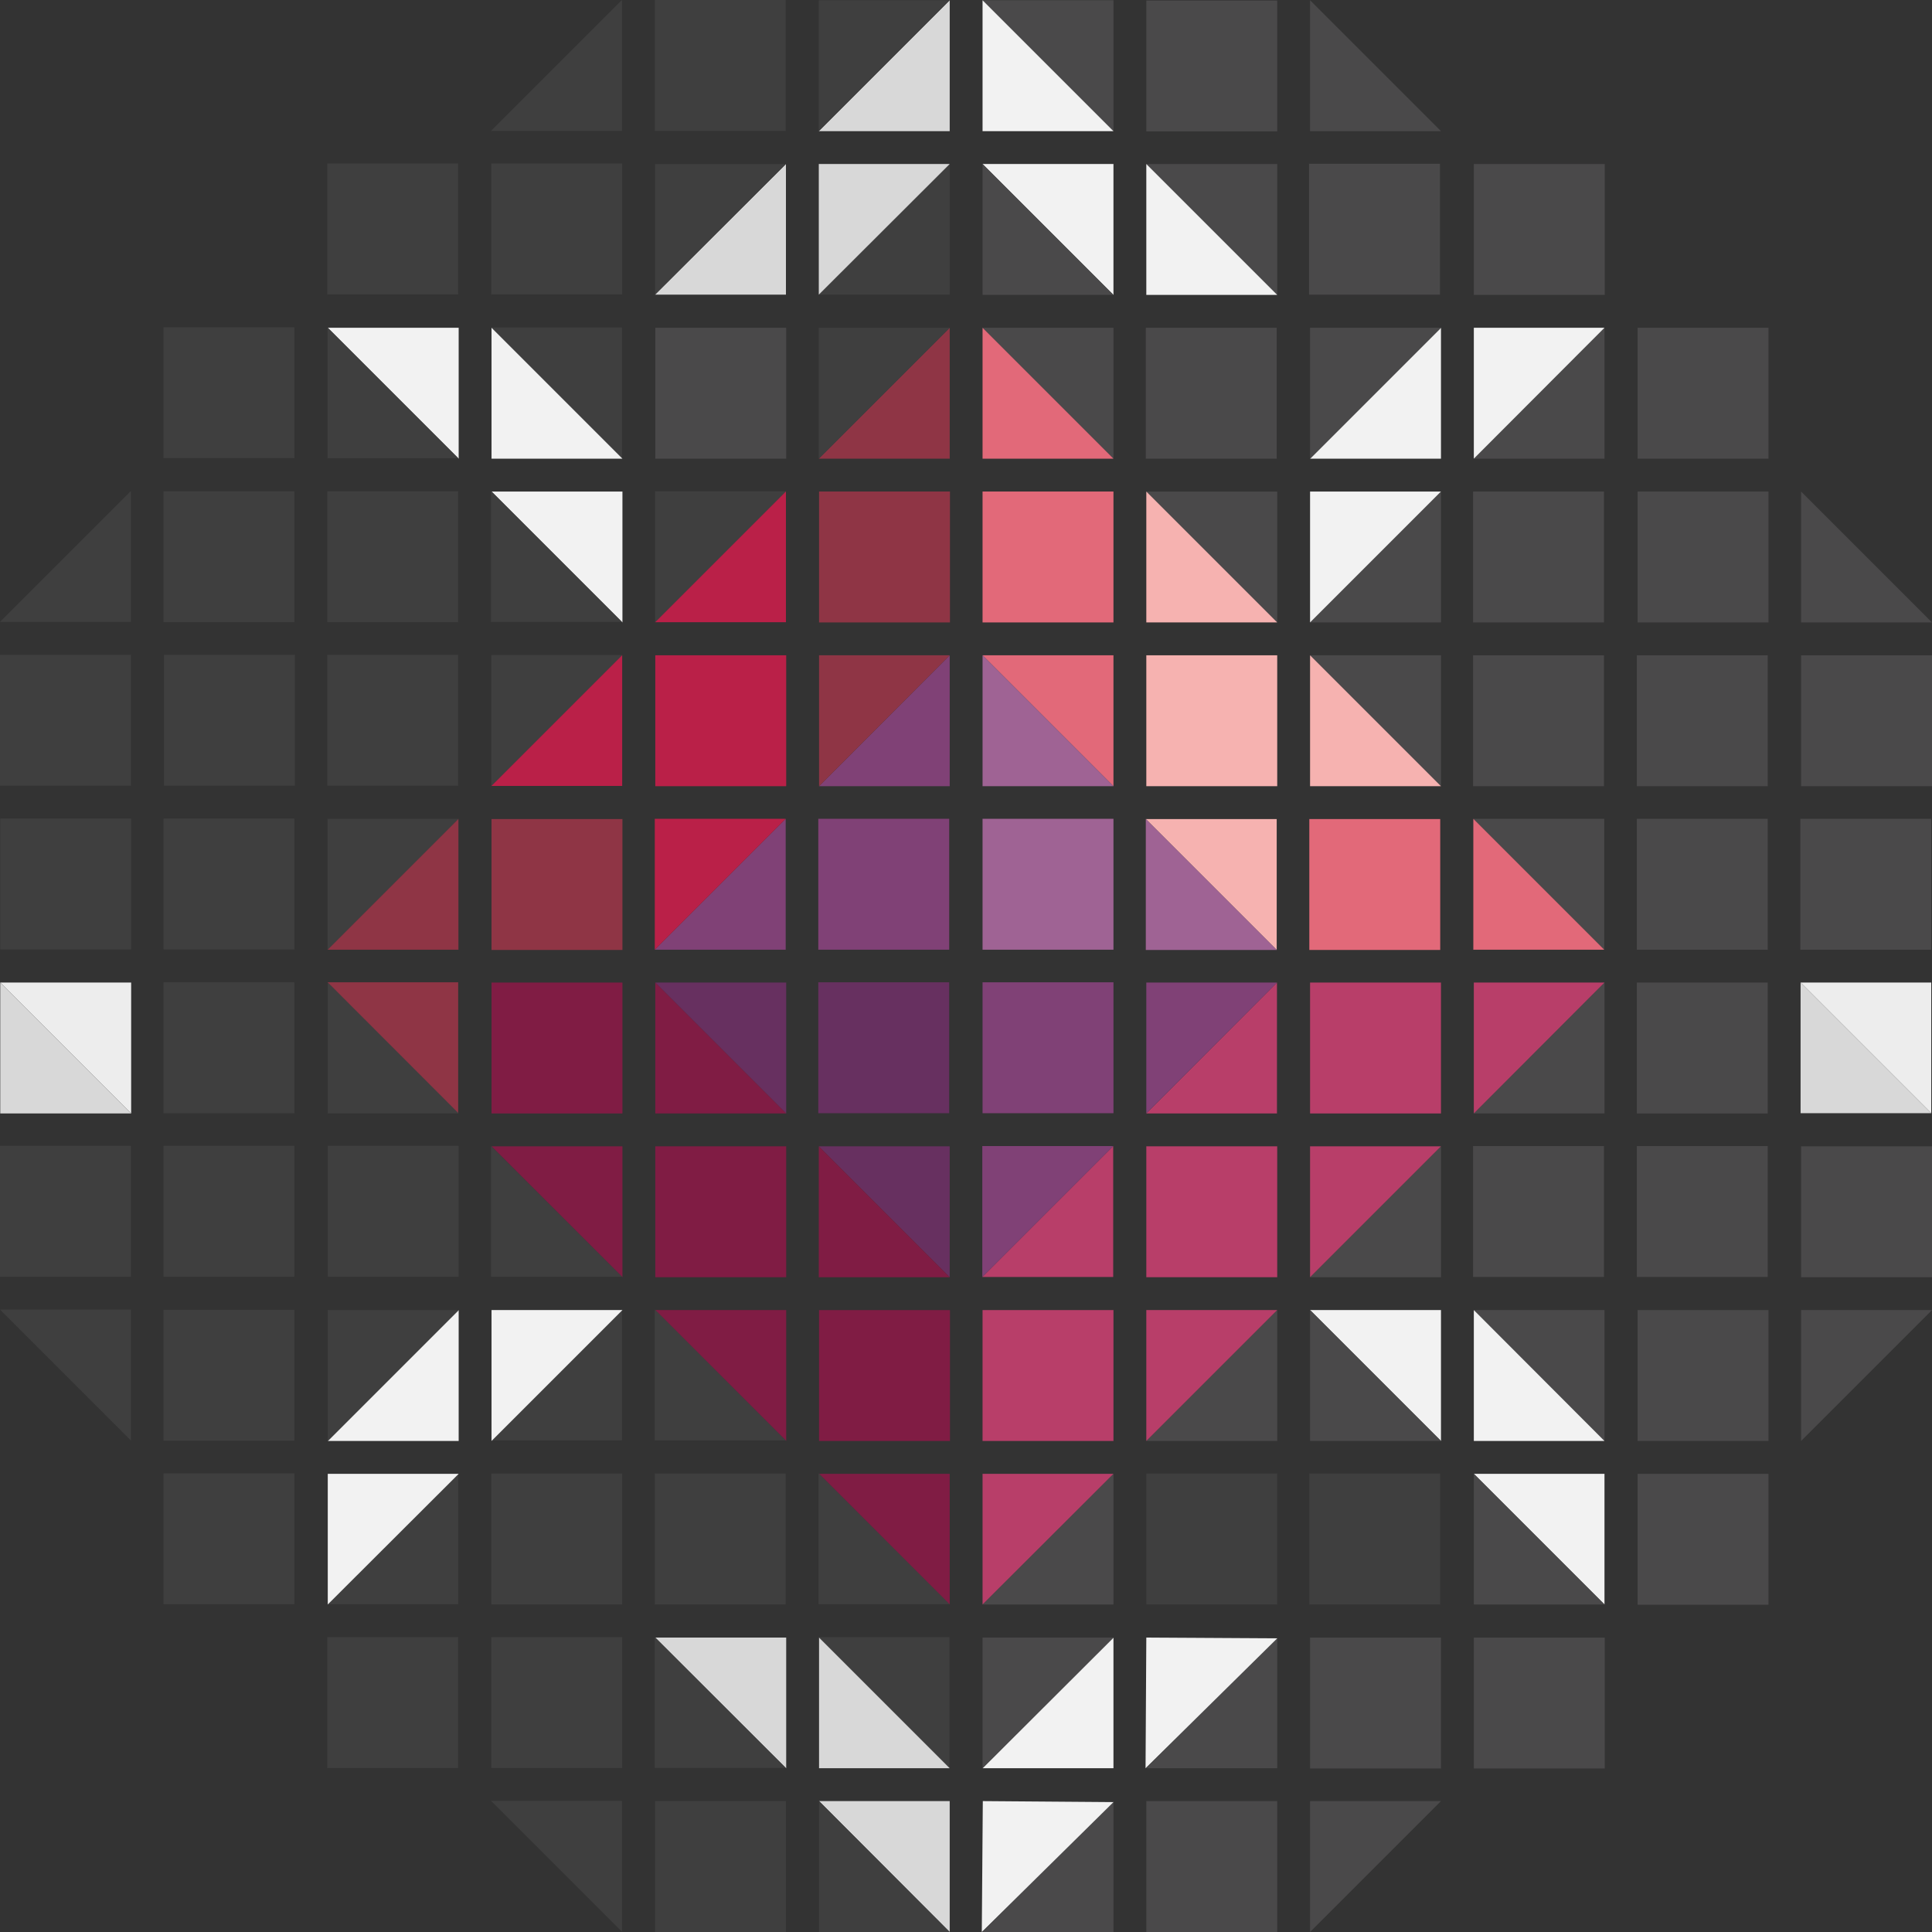 <svg class="label" xmlns="http://www.w3.org/2000/svg" viewBox="0 0 76.45 76.45">
  <rect x="0" y="0" width="76.45" height="76.45" fill="#333333" stroke="none"/>
  <g id="label-0">
    <polygon class="d d-0" points="51.84 76.45 57.02 71.27 51.84 71.27 51.84 76.45" style="fill: #4a494a"/>
    <rect class="d d-1" x="45.36" y="71.27" width="5.18" height="5.18" style="fill: #4a494a"/>
    <polygon class="d d-2" points="44.06 71.27 38.88 76.45 44.06 76.45 44.06 71.27" style="fill: #4a494a"/>
    <polygon class="d d-2" points="44.06 71.31 38.85 76.45 38.89 71.27 44.06 71.31" style="fill: #f2f2f2"/>
    <polygon class="d d-3" points="37.58 76.45 32.41 71.27 37.58 71.27 37.58 76.45" style="fill: #d8d8d8"/>
    <polygon class="d d-3" points="32.41 71.27 37.58 76.45 32.41 76.45 32.41 71.27" style="fill: #3f3f3f"/>
    <rect class="d d-4" x="25.93" y="71.27" width="5.18" height="5.18" transform="translate(57.03 147.72) rotate(180)" style="fill: #3f3f3f"/>
    <polygon class="d d-5" points="24.61 76.44 19.43 71.26 24.61 71.26 24.61 76.44" style="fill: #3f3f3f"/>
  </g>
  <g id="label-1">
    <rect class="d d-0" x="58.32" y="64.8" width="5.18" height="5.18" style="fill: #4a494a"/>
    <rect class="d d-1" x="51.84" y="64.8" width="5.18" height="5.18" style="fill: #4a494a"/>
    <polygon class="d d-2" points="50.54 64.8 45.36 69.97 50.54 69.97 50.54 64.8" style="fill: #4a494a"/>
    <polygon class="d d-2" points="50.54 64.83 45.33 69.97 45.36 64.8 50.54 64.83" style="fill: #f2f2f2"/>
    <polygon class="d d-3" points="38.88 69.97 44.06 64.8 44.06 69.97 38.88 69.97" style="fill: #f2f2f2"/>
    <polygon class="d d-3" points="44.06 64.8 38.88 69.97 38.88 64.8 44.06 64.8" style="fill: #4a494a"/>
    <polygon class="d d-4" points="37.57 69.96 32.39 64.78 37.57 64.78 37.57 69.96" style="fill: #3f3f3f"/>
    <polygon class="d d-4" points="32.41 64.8 37.58 69.97 32.41 69.97 32.41 64.8" style="fill: #d8d8d8"/>
    <polygon class="d d-5" points="31.11 69.97 25.93 64.8 31.11 64.8 31.11 69.97" style="fill: #d8d8d8"/>
    <polygon class="d d-5" points="25.91 64.78 31.09 69.96 25.91 69.96 25.91 64.78" style="fill: #3f3f3f"/>
    <rect class="d d-6" x="19.43" y="64.78" width="5.18" height="5.18" transform="translate(44.05 134.74) rotate(180)" style="fill: #3f3f3f"/>
    <rect class="d d-7" x="12.96" y="64.78" width="5.18" height="5.18" transform="translate(31.09 134.74) rotate(180)" style="fill: #3f3f3f"/>
  </g>
  <g id="label-2">
    <rect class="d d-0" x="64.8" y="58.32" width="5.18" height="5.18" style="fill: #4a494a"/>
    <polygon class="d d-1" points="63.49 63.49 58.32 58.32 63.49 58.32 63.49 63.49" style="fill: #f2f2f2"/>
    <polygon class="d d-1" points="58.32 58.32 63.49 63.49 58.32 63.49 58.32 58.32" style="fill: #4a494a"/>
    <rect class="d d-2" x="51.81" y="58.32" width="5.18" height="5.18" transform="translate(108.8 121.81) rotate(180)" style="fill: #3f3f3f"/>
    <rect class="d d-3" x="45.36" y="58.32" width="5.18" height="5.18" transform="translate(95.9 121.81) rotate(180)" style="fill: #3f3f3f"/>
    <polygon class="d d-4" points="38.88 63.49 44.06 58.32 44.06 63.49 38.88 63.49" style="fill: #4a494a"/>
    <polygon class="d d-4" points="44.06 58.32 38.88 63.49 38.88 58.32 44.06 58.32" style="fill: #b83e69"/>
    <polygon class="d d-5" points="37.58 63.49 32.41 58.32 37.58 58.32 37.58 63.49" style="fill: #801c44"/>
    <polygon class="d d-5" points="32.39 58.3 37.57 63.48 32.39 63.48 32.39 58.3" style="fill: #3f3f3f"/>
    <rect class="d d-6" x="25.91" y="58.32" width="5.18" height="5.18" transform="translate(57 121.81) rotate(180)" style="fill: #3f3f3f"/>
    <rect class="d d-7" x="19.43" y="58.32" width="5.18" height="5.18" transform="translate(44.05 121.81) rotate(180)" style="fill: #3f3f3f"/>
    <polygon class="d d-8" points="12.96 63.48 18.13 58.3 18.13 63.48 12.96 63.48" style="fill: #3f3f3f"/>
    <polygon class="d d-8" points="18.15 58.32 12.97 63.49 12.97 58.32 18.15 58.32" style="fill: #f2f2f2"/>
    <rect class="d d-9" x="6.48" y="58.3" width="5.18" height="5.18" transform="translate(18.13 121.78) rotate(180)" style="fill: #3f3f3f"/>
  </g>
  <g id="label-3">
    <polygon class="d d-0" points="71.27 57.02 76.45 51.84 71.27 51.84 71.27 57.02" style="fill: #4a494a"/>
    <rect class="d d-1" x="64.8" y="51.84" width="5.18" height="5.18" style="fill: #4a494a"/>
    <polygon class="d d-2" points="63.49 57.02 58.32 51.84 63.49 51.84 63.49 57.02" style="fill: #4a494a"/>
    <polygon class="d d-2" points="58.32 51.84 63.49 57.02 58.32 57.02 58.32 51.84" style="fill: #f2f2f2"/>
    <polygon class="d d-3" points="57.02 57.02 51.84 51.84 57.02 51.84 57.02 57.02" style="fill: #f2f2f2"/>
    <polygon class="d d-3" points="51.84 51.84 57.02 57.02 51.84 57.02 51.84 51.84" style="fill: #4a494a"/>
    <polygon class="d d-4" points="45.36 57.02 50.54 51.84 50.54 57.02 45.36 57.02" style="fill: #4a494a"/>
    <polygon class="d d-4" points="50.54 51.84 45.36 57.02 45.36 51.84 50.54 51.84" style="fill: #b83e69"/>
    <rect class="d d-5" x="38.88" y="51.84" width="5.18" height="5.18" style="fill: #b83e69"/>
    <rect class="d d-6" x="32.41" y="51.84" width="5.18" height="5.18" style="fill: #801c44"/>
    <polygon class="d d-7" points="31.11 57.02 25.93 51.84 31.11 51.84 31.11 57.02" style="fill: #801c44"/>
    <polygon class="d d-7" points="25.91 51.82 31.09 57 25.91 57 25.91 51.82" style="fill: #3f3f3f"/>
    <polygon class="d d-8" points="19.43 57 24.61 51.82 24.61 57 19.43 57" style="fill: #3f3f3f"/>
    <polygon class="d d-8" points="24.63 51.84 19.45 57.02 19.45 51.84 24.63 51.84" style="fill: #f2f2f2"/>
    <polygon class="d d-9" points="12.97 57.02 18.15 51.84 18.15 57.02 12.97 57.02" style="fill: #f2f2f2"/>
    <polygon class="d d-9" points="18.15 51.84 12.97 57.02 12.97 51.84 18.15 51.84" style="fill: #3f3f3f"/>
    <rect class="d d-10" x="6.48" y="51.82" width="5.18" height="5.18" transform="translate(18.13 108.83) rotate(180)" style="fill: #3f3f3f"/>
    <polygon class="d d-11" points="5.18 57 0 51.82 5.18 51.82 5.18 57" style="fill: #3f3f3f"/>
  </g>
  <g id="label-4">
    <rect class="d d-1" x="71.27" y="45.36" width="5.18" height="5.18" style="fill: #4a494a"/>
    <rect class="d d-2" x="64.77" y="45.35" width="5.18" height="5.18" style="fill: #4a494a"/>
    <rect class="d d-3" x="58.29" y="45.35" width="5.18" height="5.18" style="fill: #4a494a"/>
    <polygon class="d d-4" points="51.84 50.54 57.02 45.36 57.02 50.54 51.84 50.54" style="fill: #4a494a"/>
    <polygon class="d d-4" points="57.02 45.36 51.84 50.54 51.84 45.36 57.02 45.36" style="fill: #b83e69"/>
    <rect class="d d-5" x="45.36" y="45.36" width="5.18" height="5.18" style="fill: #b83e69"/>
    <polygon class="d d-6" points="38.87 50.53 44.05 45.35 44.05 50.53 38.87 50.53" style="fill: #b83e69"/>
    <polygon class="d d-6" points="44.05 45.35 38.87 50.53 38.87 45.35 44.05 45.35" style="fill: #804176"/>
    <polygon class="d d-7" points="37.58 50.54 32.4 45.36 37.58 45.36 37.58 50.54" style="fill: #673060"/>
    <polygon class="d d-7" points="32.4 45.36 37.58 50.54 32.4 50.54 32.4 45.36" style="fill: #801c44"/>
    <rect class="d d-8" x="25.93" y="45.36" width="5.18" height="5.18" style="fill: #801c44"/>
    <polygon class="d d-9" points="24.63 50.54 19.45 45.36 24.63 45.36 24.63 50.54" style="fill: #801c44"/>
    <polygon class="d d-9" points="19.43 45.35 24.61 50.52 19.43 50.52 19.43 45.35" style="fill: #3f3f3f"/>
    <rect class="d d-10" x="12.97" y="45.35" width="5.18" height="5.18" transform="translate(31.12 95.87) rotate(180)" style="fill: #3f3f3f"/>
    <rect class="d d-11" x="6.48" y="45.35" width="5.18" height="5.18" transform="translate(18.13 95.87) rotate(180)" style="fill: #3f3f3f"/>
    <rect class="d d-12" y="45.35" width="5.18" height="5.18" transform="translate(5.18 95.87) rotate(180)" style="fill: #3f3f3f"/>
  </g>
  <g id="label-5">
    <polygon class="d d-2" points="76.42 44.05 71.25 38.88 76.42 38.88 76.42 44.05" style="fill: #ededed"/>
    <polygon class="d d-2" points="71.25 38.88 76.42 44.05 71.25 44.05 71.25 38.88" style="fill: #d8d8d8"/>
    <rect class="d d-3" x="64.77" y="38.88" width="5.18" height="5.18" style="fill: #4a494a"/>
    <polygon class="d d-4" points="58.32 44.06 63.49 38.88 63.49 44.06 58.32 44.06" style="fill: #4a494a"/>
    <polygon class="d d-4" points="63.49 38.88 58.32 44.06 58.32 38.88 63.49 38.88" style="fill: #b83e69"/>
    <rect class="d d-5" x="51.84" y="38.88" width="5.18" height="5.18" style="fill: #b83e69"/>
    <polygon class="d d-6" points="45.36 44.06 50.53 38.88 50.53 44.06 45.36 44.06" style="fill: #b83e69"/>
    <polygon class="d d-6" points="50.53 38.88 45.36 44.06 45.36 38.88 50.53 38.88" style="fill: #804176"/>
    <rect class="d d-7" x="38.88" y="38.87" width="5.18" height="5.18" style="fill: #804176"/>
    <rect class="d d-8" x="32.38" y="38.87" width="5.18" height="5.18" style="fill: #673060"/>
    <polygon class="d d-9" points="31.11 44.06 25.93 38.88 31.11 38.88 31.11 44.06" style="fill: #673060"/>
    <polygon class="d d-9" points="25.93 38.88 31.11 44.06 25.93 44.06 25.93 38.88" style="fill: #801c44"/>
    <rect class="d d-10" x="19.45" y="38.88" width="5.18" height="5.18" style="fill: #801c44"/>
    <polygon class="d d-11" points="18.13 44.05 12.96 38.87 18.13 38.87 18.13 44.05" style="fill: #8f3545"/>
    <polygon class="d d-11" points="12.97 38.88 18.15 44.06 12.97 44.06 12.97 38.88" style="fill: #3f3f3f"/>
    <rect class="d d-12" x="6.48" y="38.88" width="5.18" height="5.18" transform="translate(18.13 82.93) rotate(180)" style="fill: #3f3f3f"/>
    <polygon class="d d-13" points="5.19 44.06 0.01 38.88 5.19 38.88 5.19 44.06" style="fill: #ededed"/>
    <polygon class="d d-13" points="0.01 38.88 5.19 44.06 0.01 44.06 0.01 38.88" style="fill: #d8d8d8"/>
  </g>
  <g id="label-6">
    <rect class="d d-3" x="71.24" y="32.4" width="5.18" height="5.18" style="fill: #4a494a"/>
    <rect class="d d-4" x="64.77" y="32.4" width="5.18" height="5.18" style="fill: #4a494a"/>
    <polygon class="d d-5" points="63.48 37.58 58.3 32.4 63.48 32.4 63.48 37.58" style="fill: #4a494a"/>
    <polygon class="d d-5" points="58.3 32.4 63.48 37.58 58.3 37.58 58.3 32.4" style="fill: #e26979"/>
    <rect class="d d-6" x="51.81" y="32.41" width="5.18" height="5.18" style="fill: #e26979"/>
    <polygon class="d d-7" points="50.52 37.59 45.34 32.41 50.52 32.41 50.52 37.59" style="fill: #f6b2b0"/>
    <polygon class="d d-7" points="45.34 32.41 50.52 37.59 45.34 37.59 45.34 32.41" style="fill: #9f6394"/>
    <rect class="d d-8" x="38.88" y="32.4" width="5.18" height="5.18" style="fill: #9f6394"/>
    <rect class="d d-9" x="32.38" y="32.4" width="5.18" height="5.18" style="fill: #804176"/>
    <polygon class="d d-10" points="25.91 37.58 31.09 32.4 31.09 37.58 25.91 37.58" style="fill: #804176"/>
    <polygon class="d d-10" points="31.09 32.4 25.91 37.58 25.91 32.4 31.09 32.4" style="fill: #ba2048"/>
    <rect class="d d-11" x="19.45" y="32.41" width="5.18" height="5.18" style="fill: #8f3545"/>
    <polygon class="d d-12" points="12.96 37.58 18.14 32.4 18.14 37.58 12.96 37.58" style="fill: #8f3545"/>
    <polygon class="d d-12" points="18.14 32.4 12.96 37.58 12.96 32.4 18.14 32.4" style="fill: #3f3f3f"/>
    <rect class="d d-13" x="6.48" y="32.4" width="5.18" height="5.18" transform="translate(18.13 69.97) rotate(180)" style="fill: #3f3f3f"/>
    <rect class="d d-14" x="0.02" y="32.4" width="5.18" height="5.18" transform="translate(5.21 69.97) rotate(180)" style="fill: #3f3f3f"/>
  </g>
  <g id="label-7">
    <rect class="d d-4" x="71.27" y="25.93" width="5.18" height="5.18" style="fill: #4a494a"/>
    <rect class="d d-5" x="64.77" y="25.93" width="5.18" height="5.18" style="fill: #4a494a"/>
    <rect class="d d-6" x="58.29" y="25.93" width="5.18" height="5.18" style="fill: #4a494a"/>
    <polygon class="d d-7" points="57.02 31.11 51.84 25.93 57.02 25.93 57.02 31.11" style="fill: #4a494a"/>
    <polygon class="d d-7" points="51.84 25.93 57.02 31.11 51.84 31.11 51.84 25.93" style="fill: #f6b2b0"/>
    <rect class="d d-8" x="45.36" y="25.93" width="5.18" height="5.18" style="fill: #f6b2b0"/>
    <polygon class="d d-9" points="44.06 31.11 38.88 25.93 44.06 25.93 44.06 31.11" style="fill: #e26979"/>
    <polygon class="d d-9" points="38.88 25.93 44.06 31.11 38.88 31.11 38.88 25.93" style="fill: #9f6394"/>
    <polygon class="d d-10" points="32.41 31.11 37.58 25.93 37.58 31.11 32.41 31.11" style="fill: #804176"/>
    <polygon class="d d-10" points="37.58 25.93 32.41 31.11 32.41 25.93 37.58 25.93" style="fill: #8f3545"/>
    <rect class="d d-12" x="25.93" y="25.93" width="5.18" height="5.18" style="fill: #ba2048"/>
    <polygon class="d d-13" points="19.44 31.1 24.62 25.92 24.62 31.1 19.44 31.1" style="fill: #ba2048"/>
    <polygon class="d d-13" points="24.62 25.92 19.44 31.1 19.44 25.92 24.62 25.92" style="fill: #3f3f3f"/>
    <rect class="d d-14" x="12.96" y="25.91" width="5.18" height="5.18" transform="translate(31.09 57) rotate(-180)" style="fill: #3f3f3f"/>
    <rect class="d d-15" x="6.48" y="25.91" width="5.18" height="5.18" transform="translate(18.15 57) rotate(-180)" style="fill: #3f3f3f"/>
    <rect class="d d-16" y="25.91" width="5.18" height="5.18" transform="translate(5.18 57) rotate(-180)" style="fill: #3f3f3f"/>
  </g>
  <g id="label-8">
    <polygon class="d d-5" points="71.27 19.45 76.45 24.63 71.27 24.63 71.27 19.45" style="fill: #4a494a"/>
    <rect class="d d-6" x="64.8" y="19.45" width="5.18" height="5.18" style="fill: #4a494a"/>
    <rect class="d d-7" x="58.29" y="19.45" width="5.18" height="5.18" style="fill: #4a494a"/>
    <polygon class="d d-8" points="51.84 24.63 57.02 19.45 57.02 24.63 51.84 24.63" style="fill: #4a494a"/>
    <polygon class="d d-8" points="57.02 19.45 51.84 24.63 51.84 19.45 57.02 19.45" style="fill: #f2f2f2"/>
    <polygon class="d d-9" points="50.54 24.63 45.36 19.45 50.54 19.45 50.54 24.63" style="fill: #4a494a"/>
    <polygon class="d d-9" points="45.36 19.45 50.54 24.63 45.36 24.63 45.36 19.45" style="fill: #f6b2b0"/>
    <rect class="d d-10" x="38.88" y="19.45" width="5.18" height="5.18" style="fill: #e26979"/>
    <rect class="d d-11" x="32.41" y="19.45" width="5.18" height="5.18" style="fill: #8f3545"/>
    <polygon class="d d-12" points="25.92 24.62 31.1 19.44 31.1 24.62 25.92 24.62" style="fill: #ba2048"/>
    <polygon class="d d-12" points="31.1 19.44 25.92 24.62 25.92 19.44 31.1 19.44" style="fill: #3f3f3f"/>
    <polygon class="d d-13" points="24.63 24.63 19.45 19.45 24.63 19.45 24.63 24.63" style="fill: #f2f2f2"/>
    <polygon class="d d-13" points="19.43 19.43 24.61 24.61 19.43 24.61 19.43 19.43" style="fill: #3f3f3f"/>
    <rect class="d d-14" x="12.96" y="19.43" width="5.18" height="5.18" transform="translate(31.09 44.05) rotate(-180)" style="fill: #3f3f3f"/>
    <rect class="d d-15" x="6.48" y="19.43" width="5.18" height="5.18" transform="translate(18.13 44.05) rotate(-180)" style="fill: #3f3f3f"/>
    <polygon class="d d-16" points="5.18 19.43 0 24.61 5.18 24.61 5.18 19.43" style="fill: #3f3f3f"/>
  </g>
  <g id="label-9">
    <rect class="d d-7" x="64.8" y="12.97" width="5.18" height="5.18" style="fill: #4a494a"/>
    <polygon class="d d-8" points="58.32 18.15 63.49 12.97 63.49 18.15 58.32 18.15" style="fill: #4a494a"/>
    <polygon class="d d-8" points="63.49 12.97 58.32 18.15 58.32 12.97 63.49 12.97" style="fill: #f2f2f2"/>
    <polygon class="d d-9" points="51.84 18.15 57.02 12.97 57.02 18.15 51.84 18.15" style="fill: #f2f2f2"/>
    <polygon class="d d-9" points="57.02 12.97 51.84 18.15 51.84 12.97 57.02 12.97" style="fill: #4a494a"/>
    <rect class="d d-10" x="45.34" y="12.97" width="5.18" height="5.18" style="fill: #4a494a"/>
    <polygon class="d d-11" points="44.06 18.15 38.88 12.97 44.06 12.97 44.06 18.15" style="fill: #4a494a"/>
    <polygon class="d d-11" points="38.88 12.97 44.06 18.15 38.88 18.15 38.88 12.97" style="fill: #e26979"/>
    <polygon class="d d-12" points="32.4 18.15 37.58 12.97 37.58 18.15 32.4 18.15" style="fill: #8f3545"/>
    <polygon class="d d-12" points="37.58 12.97 32.4 18.15 32.4 12.97 37.58 12.97" style="fill: #3f3f3f"/>
    <rect class="d d-13" x="25.93" y="12.97" width="5.18" height="5.18" style="fill: #4a494a"/>
    <polygon class="d d-14" points="19.43 12.96 24.61 18.13 24.61 12.96 19.43 12.96" style="fill: #3f3f3f"/>
    <polygon class="d d-14" points="19.45 12.97 24.63 18.15 19.45 18.15 19.45 12.97" style="fill: #f2f2f2"/>
    <polygon class="d d-15" points="18.15 18.15 12.97 12.97 18.15 12.97 18.15 18.15" style="fill: #f2f2f2"/>
    <polygon class="d d-15" points="18.13 18.13 12.96 12.96 12.96 18.13 18.13 18.13" style="fill: #3f3f3f"/>
    <rect class="d d-16" x="6.48" y="12.96" width="5.18" height="5.18" transform="translate(18.13 31.09) rotate(-180)" style="fill: #3f3f3f"/>
  </g>
  <g id="label-10">
    <rect class="d d-9" x="58.32" y="6.49" width="5.18" height="5.18" style="fill: #4a494a"/>
    <rect class="d d-10" x="51.8" y="6.48" width="5.18" height="5.18" style="fill: #4a494a"/>
    <polygon class="d d-11" points="50.54 11.67 45.36 6.49 50.54 6.49 50.54 11.67" style="fill: #4a494a"/>
    <polygon class="d d-11" points="45.36 6.49 50.54 11.67 45.36 11.67 45.36 6.49" style="fill: #f2f2f2"/>
    <polygon class="d d-12" points="44.06 11.67 38.88 6.49 44.06 6.49 44.06 11.67" style="fill: #f2f2f2"/>
    <polygon class="d d-12" points="38.88 6.49 44.06 11.67 38.88 11.67 38.88 6.49" style="fill: #4a494a"/>
    <polygon class="d d-13" points="32.4 11.66 37.58 6.49 37.58 11.66 32.4 11.66" style="fill: #3f3f3f"/>
    <polygon class="d d-13" points="37.58 6.49 32.4 11.66 32.4 6.49 37.58 6.49" style="fill: #d8d8d8"/>
    <polygon class="d d-14" points="25.92 11.66 31.1 6.49 31.1 11.66 25.92 11.66" style="fill: #d8d8d8"/>
    <polygon class="d d-14" points="25.92 11.66 31.1 6.49 25.92 6.49 25.92 11.66" style="fill: #3f3f3f"/>
    <rect class="d d-15" x="19.43" y="6.48" width="5.18" height="5.18" transform="translate(44.05 18.13) rotate(-180)" style="fill: #3f3f3f"/>
    <rect class="d d-16" x="12.96" y="6.48" width="5.18" height="5.18" transform="translate(31.09 18.13) rotate(-180)" style="fill: #3f3f3f"/>
  </g>
  <g id="label-11">
    <polygon class="d d-11" points="51.84 0.01 57.02 5.19 51.84 5.19 51.84 0.01" style="fill: #4a494a"/>
    <rect class="d d-12" x="45.36" y="0.02" width="5.18" height="5.18" style="fill: #4a494a"/>
    <polygon class="d d-13" points="44.06 5.19 38.88 0.01 44.06 0.01 44.06 5.19" style="fill: #4a494a"/>
    <polygon class="d d-13" points="38.88 0.01 44.06 5.19 38.88 5.19 38.88 0.01" style="fill: #f2f2f2"/>
    <polygon class="d d-14" points="32.4 5.19 37.58 0.01 37.58 5.19 32.4 5.19" style="fill: #d8d8d8"/>
    <polygon class="d d-14" points="32.4 5.19 37.58 0.01 32.4 0.01 32.4 5.19" style="fill: #3f3f3f"/>
    <rect class="d d-15" x="25.91" width="5.18" height="5.18" transform="translate(57 5.18) rotate(-180)" style="fill: #3f3f3f"/>
    <polygon class="d d-16" points="24.61 0 19.43 5.18 24.61 5.18 24.61 0" style="fill: #3f3f3f"/>
  </g>
</svg>
